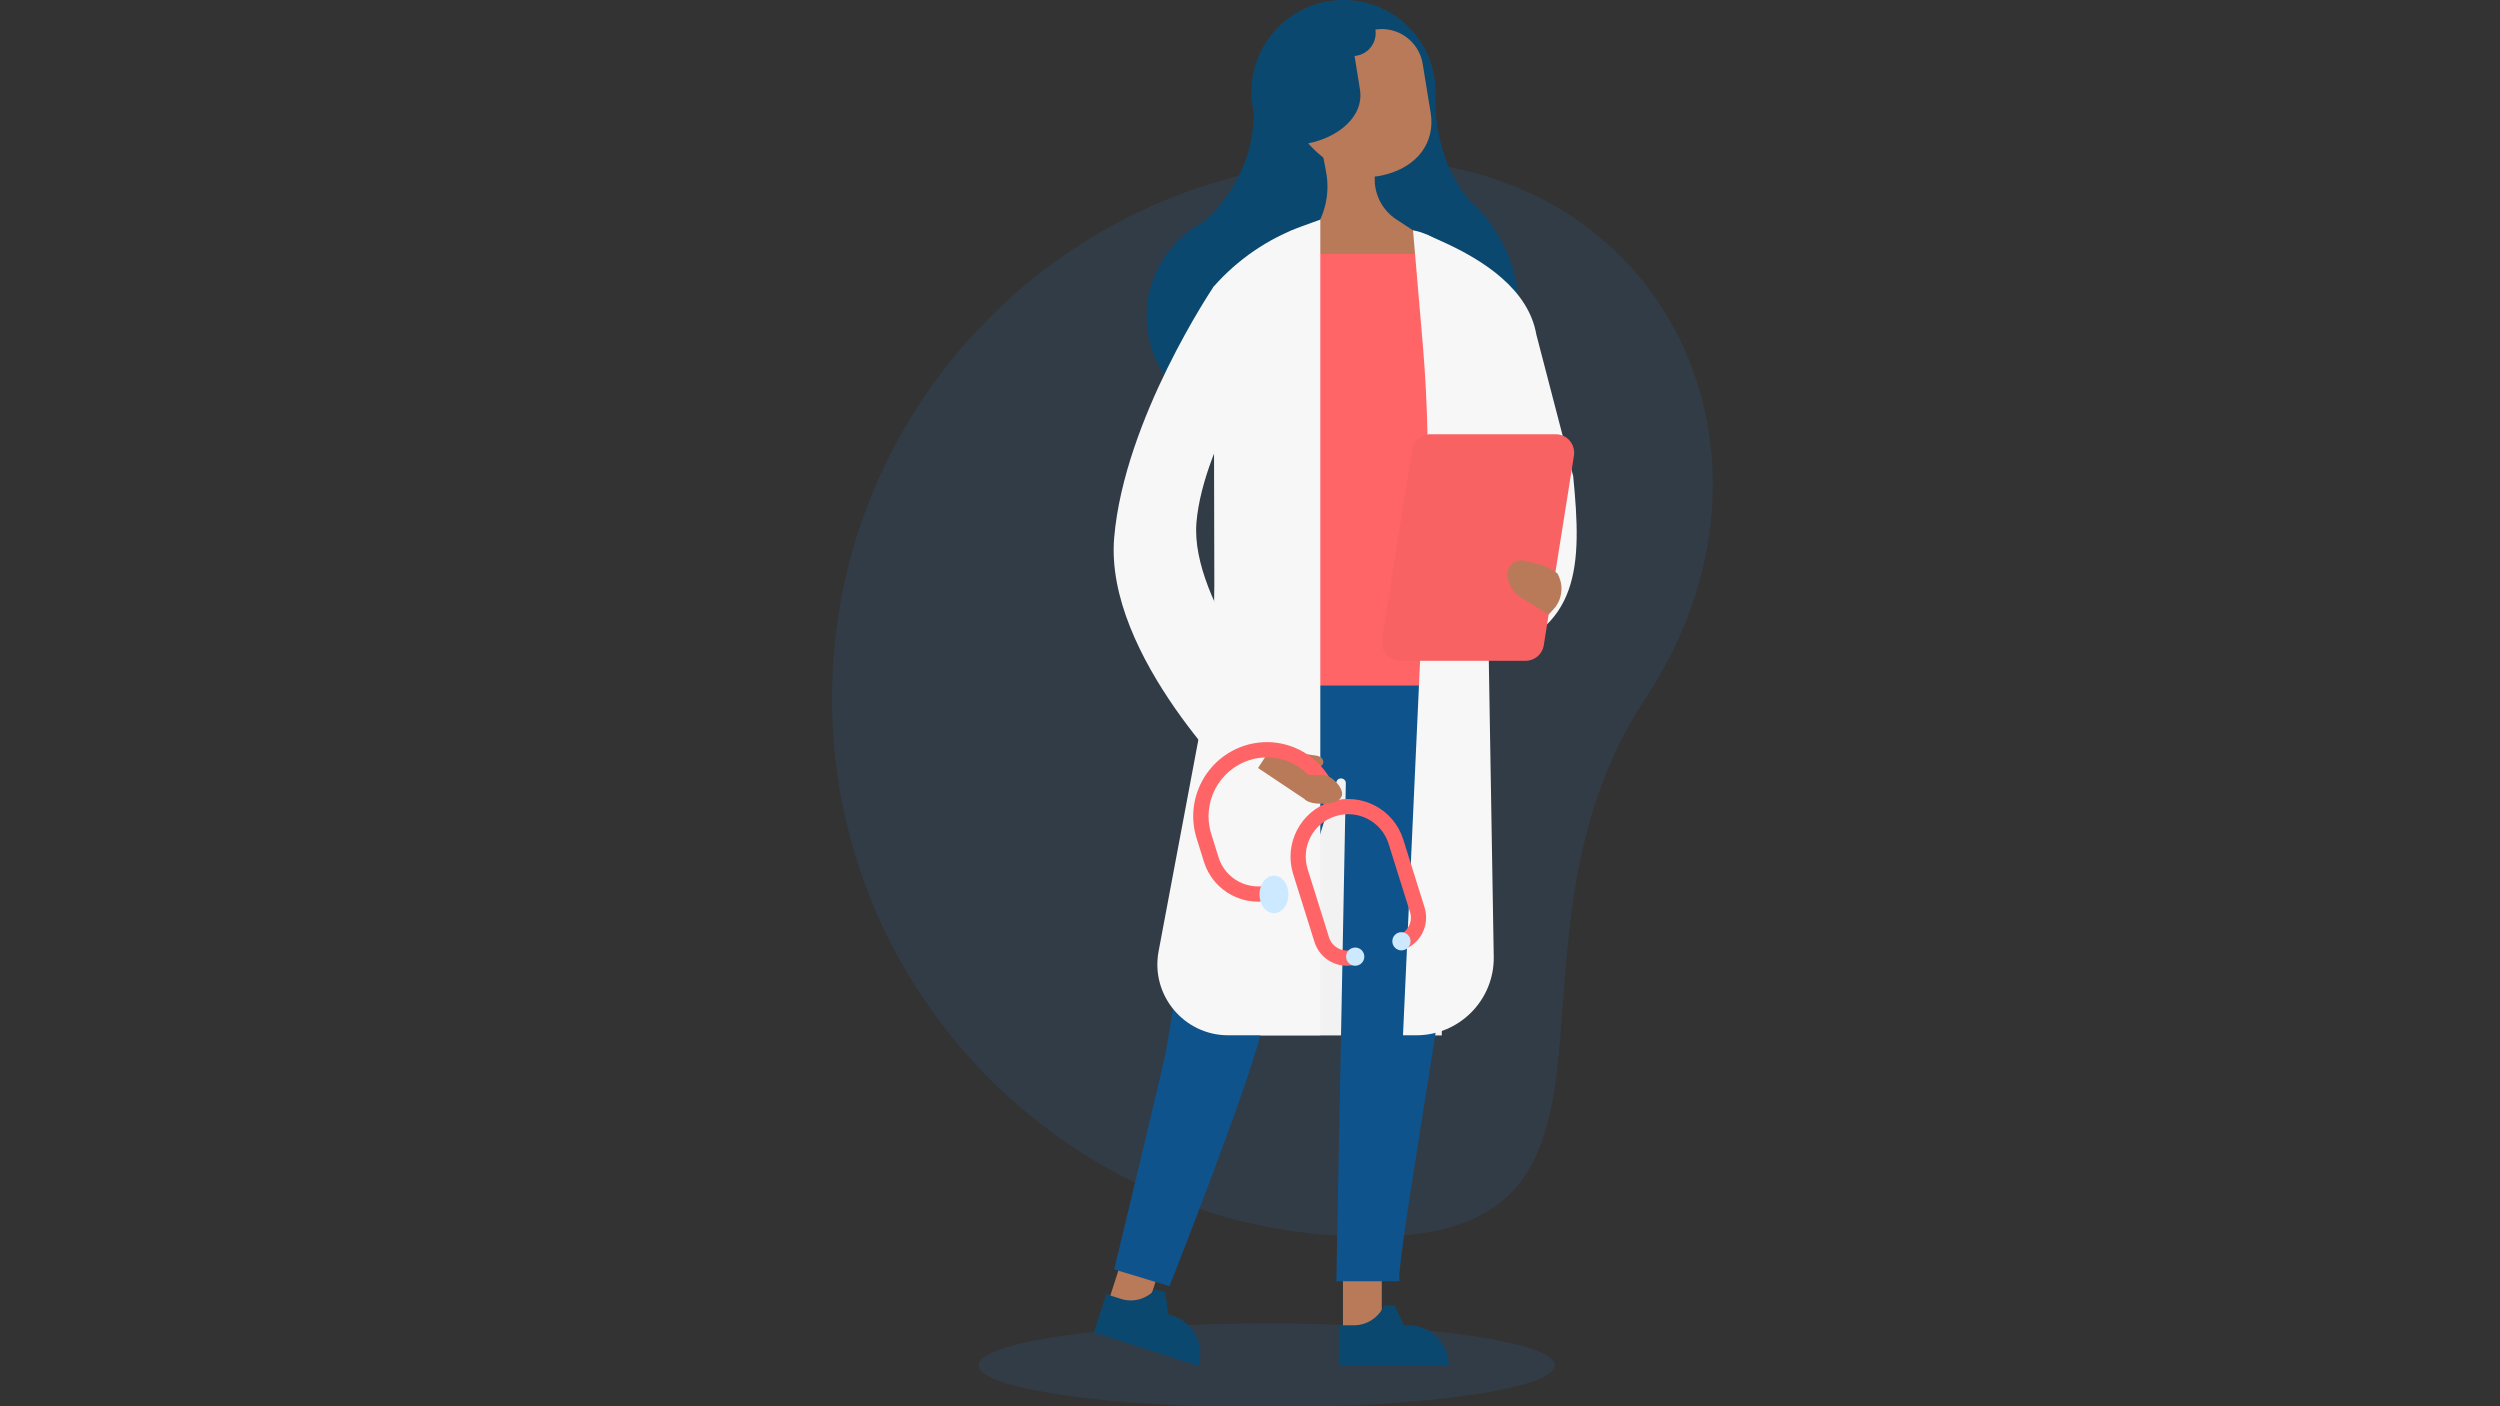 <svg xmlns="http://www.w3.org/2000/svg" xmlns:xlink="http://www.w3.org/1999/xlink" version="1.1" x="0px" y="0px" viewBox="0 0 1920 1080" style="enable-background:new 0 0 1920 1080;" xml:space="preserve">
<rect x="0" y="0" width="1920" height="1080" fill="#333333" stroke="none"/>
<style xmlns="http://www.w3.org/2000/svg" type="text/css">
	.st0{opacity:0.1;fill:#2A94F4;}
	.st1{fill:#0B4870;}
	.st2{fill:#F2F2F2;}
	.st3{fill:#B97A59;}
	.st4{fill:#0E538C;}
	.st5{fill:#F7F7F7;}
	.st6{fill:#ff6566;}
	.st7{opacity:3.000000e-02;}
	.st8{fill:#CCE9FF;}
</style>
<g xmlns="http://www.w3.org/2000/svg" id="Backgorund">
	<ellipse class="st0" cx="972.8" cy="1048.6" rx="221.3" ry="32.2"/>
	<path class="st0" d="M1263.8,536.2c-126,190.6,17.3,413.6-211.2,413.6S639,764.6,639,536.2s185.2-413.6,413.6-413.6   S1386.3,351,1263.8,536.2z"/>
</g>
<g xmlns="http://www.w3.org/2000/svg" id="Object">
	<g>
		<path class="st1" d="M1102.5,70.7c0,0-4.6,51.9,30.4,87.8l-55.5-11.4C1077.4,147.1,1009.3,101.7,1102.5,70.7z"/>
		<rect x="921.9" y="578.6" class="st2" width="185.4" height="216.6"/>
		
			<rect x="857.4" y="959.5" transform="matrix(0.952 0.306 -0.306 0.952 342.663 -219.897)" class="st3" width="29.8" height="45.6"/>
		<path class="st1" d="M840.1,1023.3l80.3,25.8l0,0c5.2-16.2-3.7-33.5-19.9-38.7l-3.3-1.1l-2.2-16.7l-7.7-2.5l0,0    c-6.6,7.6-17.1,10.5-26.6,7.4l-11.1-3.6L840.1,1023.3z"/>
		<rect x="1031.4" y="976.9" class="st3" width="29.8" height="45.6"/>
		<path class="st4" d="M1075,983.9c-4.2-4.7,32.8-211.9,37.7-263.4c4.9-51.4,0-248.6,0-248.6H991.3h-45.6c0,0-44.8,310.9-51,339    s-39,164-39,164l42.5,12.9c0,0,58.8-149.2,69.7-192.6c8.4-33.3,42.9-144.8,58.5-194.8c1.3-4.1,7.3-3.1,7.2,1.2l-7.3,382.4H1075z"/>
		<path class="st1" d="M961.4,67.2l0.1,0.9c6.3,38.8-8.3,78-38.5,103.2l0,0l108.5,10.6l-8.8-118.7L961.4,67.2z"/>
		
			<ellipse transform="matrix(0.987 -0.161 0.161 0.987 -24.45 174.393)" class="st1" cx="1067.5" cy="238.6" rx="99.2" ry="109.7"/>
		<path class="st5" d="M1095.3,180l12.3,5.5c32,14.4,66.3,36.8,72.3,71.4l28.3,108.7c6.8,69,5.9,118.4-66.3,138.3l-10.3,8.6    L1095.3,180z"/>
		<circle class="st1" cx="962.1" cy="242.8" r="81.5"/>
		<circle class="st1" cx="1031.8" cy="70.7" r="70.7"/>
		<polygon class="st6" points="1085.2,176.9 991.3,176.9 991.3,526.5 1135.1,526.5   "/>
		<path class="st3" d="M1085.2,176.9l4.9,18.1h-93.4l11.9-17.1c9.4-13.4,12.9-30.1,9.8-46.1l-4.5-23.8l41.9,9.3V138    c0,12.2,6.2,23.6,16.4,30.4L1085.2,176.9z"/>
		<path class="st3" d="M1092.6,48.9l6.2,38.1c3.3,20.5-8.3,41.6-38.2,47.9c-29.8,6.3-55.9-24.8-55.9-24.8l0,0    c21.7-4.2,43.3-19.8,39.7-41.7l-4.1-25.4l1.5-0.2c9.6-1.6,16-10.6,14.5-20.1l0,0l0,0C1073.5,20,1089.7,31.7,1092.6,48.9z"/>
		<path class="st5" d="M1013.9,168.7l-13.8,5c-26.2,9.5-49.6,25.5-68,46.4l0,0l0.5,229.2c0,35.7-3.3,71.3-9.9,106.3l-32.9,175    c-6.3,33.5,19.4,64.5,53.5,64.5h70.7V168.7z"/>
		<path class="st5" d="M1085.2,176.9l7.5,87.6c3.9,46,4.8,92.3,2.7,138.4l-17.9,392.2h10.2c33.3,0,60.1-27.3,59.5-60.5l-7-418.5    v-58.4C1140.1,225.6,1116.9,182.2,1085.2,176.9L1085.2,176.9z"/>
		<path class="st6" d="M1171.6,507.5h-96.3c-8.7,0-15.3-7.8-14-16.4l23.2-145.7c1.1-6.9,7-11.9,14-11.9h96.3c8.7,0,15.3,7.8,14,16.4    l-23.2,145.7C1184.5,502.5,1178.6,507.5,1171.6,507.5z"/>
		<path class="st7" d="M1171.6,507.5h-96.3c-8.7,0-15.3-7.8-14-16.4l23.2-145.7c1.1-6.9,7-11.9,14-11.9h96.3c8.7,0,15.3,7.8,14,16.4    l-23.2,145.7C1184.5,502.5,1178.6,507.5,1171.6,507.5z"/>
		<path class="st3" d="M1189.3,472l-18.9-11.7c-7.7-3.6-12.7-11.2-12.7-19.5l0,0c0-6.8,6.7-11.8,13.5-10.1l11.3,2.8    c5.1,1.3,9.8,3.7,13.8,7.1l1.2,2.8c3.4,8.3,1.7,17.9-4.4,24.5L1189.3,472z"/>
		<path class="st3" d="M1001.6,613.5c5.3,6.1,25.9,3.8,22.8-0.2l-6-4.4c-3.4-2.4-6.1-5.5-8.2-9c-0.7-1.1-1.3-2.2-2.1-3.3    c-1.8-2.6-3.9-4.9-6.4-6.8l-1-0.8l10.8-0.1c6.2,0.5,6.8-7.5-0.7-8.6l-20-2.8l-23-13.5l-10.5,19.9L1001.6,613.5z"/>
		<path class="st5" d="M932.1,220.1c0,0-68.6,101.5-76.4,192.7s99.3,194,99.3,194l30.3-46.1l6.1-9.3c0,0-77.9-88-72.5-150.4    s61.6-141.8,61.6-141.8v0c1.4-25.9-22.7-45.7-47.8-39.3L932.1,220.1z"/>
		<path class="st1" d="M1028.3,1048.6h84.3l0,0c0-17-13.8-30.8-30.8-30.8h-3.5l-7.2-15.2h-8.1l0,0c-4,9.2-13.1,15.2-23.1,15.2h-11.7    V1048.6z"/>
		<path class="st1" d="M1102.5,63.2"/>
		<g>
			<g>
				<g>
					<path class="st6" d="M979.3,690.5l-3.5-11.2c-16.8,5.3-34.8-4.1-40-21l-5.6-18c-7.4-23.8,5.9-49.2,29.6-56.6       c23.3-7.3,48.2,5.7,55.4,29l2.8,9l11.2-3.5l-2.8-9c-9.2-29.4-40.6-45.9-70.1-36.7c-29.9,9.4-46.7,41.3-37.3,71.3l5.6,18       C931.8,684.9,956.3,697.7,979.3,690.5z"/>
				</g>
				<g>
					<path class="st6" d="M1042.1,740.5l1.8-0.6l-3.5-11.2l-1.8,0.6c-7.5,2.4-15.6-1.9-17.9-9.4l-16.4-52.3       c-5.4-17.2,4.2-35.5,21.4-40.8c17.2-5.4,35.5,4.2,40.8,21.4l16.4,52.3c2.4,7.5-1.9,15.6-9.4,17.9l3.5,11.2       c13.7-4.3,21.3-18.9,17.1-32.6l-16.4-52.3c-7.3-23.3-32.2-36.3-55.5-29.1c-23.3,7.3-36.3,32.2-29.1,55.5l16.4,52.3       C1013.8,737.2,1028.5,744.8,1042.1,740.5z"/>
				</g>
			</g>
		</g>
		<path class="st3" d="M1017,595.4c0,0-25-0.6-27.3-1.1s17.4,18.2,19.1,19.4s8.2,3.3,8.2,3.3s9.7,1,13.1-4.8    S1022.9,595.6,1017,595.4z"/>
		<ellipse class="st8" cx="978.4" cy="686.9" rx="11.1" ry="14.4"/>
		<circle class="st8" cx="1076.3" cy="722.9" r="7"/>
		<circle class="st8" cx="1040.8" cy="734.7" r="7"/>
	</g>
</g>
</svg>